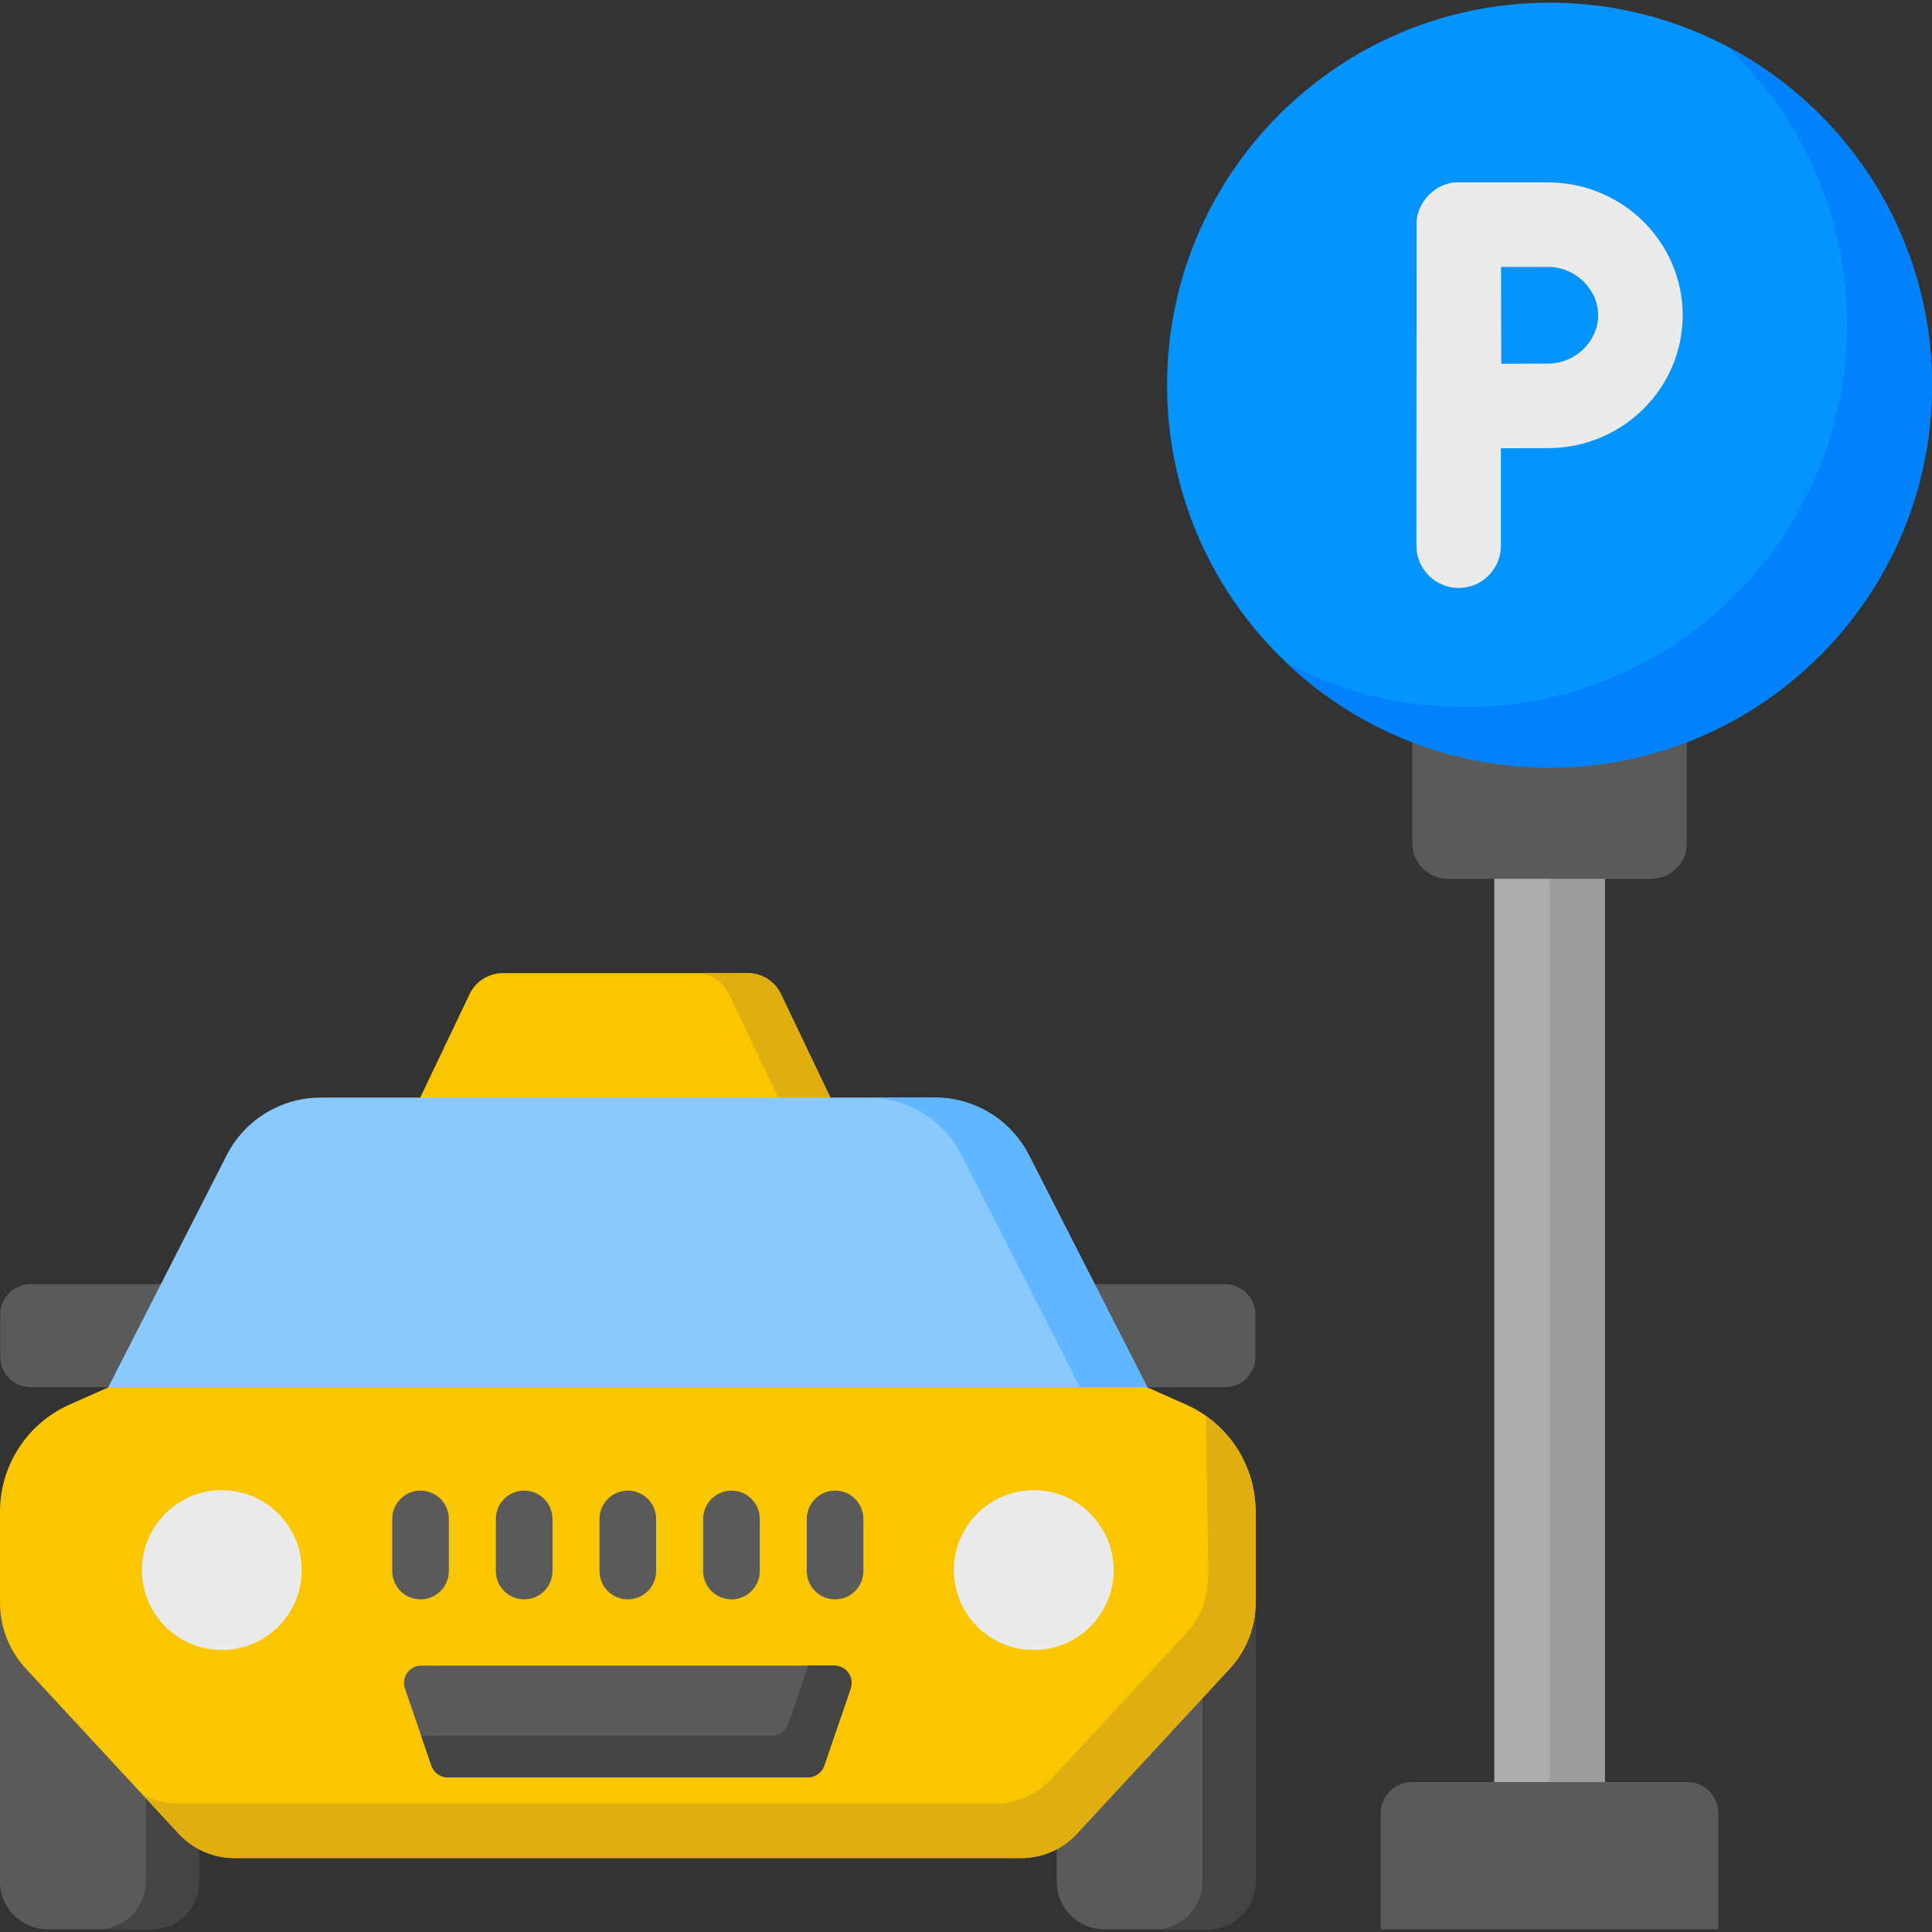 <svg id="Capa_1" enable-background="new 0 0 512 512" height="512" viewBox="0 0 512 512" width="512" xmlns="http://www.w3.org/2000/svg"><rect x="0" y="0" width="512" height="512" fill="#333333" stroke="none"/><path d="m395.996 222.159h29.293v258.082h-29.293z" fill="#acacac"/><path d="m410.642 222.159h14.647v258.082h-14.647z" fill="#9c9c9c"/><path d="m374.155 472.266h72.974c4.559 0 8.255 3.696 8.255 8.255v30.765h-89.484v-30.765c0-4.559 3.696-8.255 8.255-8.255z" fill="#5a5a5a"/><path d="m437.611 232.898h-53.936c-5.198 0-9.411-4.214-9.411-9.411v-35.074h72.759v35.074c-.001 5.197-4.215 9.411-9.412 9.411z" fill="#5a5a5a"/><path d="m511.999 102.07c0 55.978-45.379 101.356-101.356 101.356-55.977 0-101.356-45.379-101.356-101.356 0-55.977 45.379-101.356 101.356-101.356 55.977 0 101.356 45.379 101.356 101.356z" fill="#0593fc"/><path d="m512 102.067c0 55.981-45.384 101.355-101.355 101.355-26.874 0-51.32-10.464-69.459-27.543 14.034 7.367 30.012 11.523 46.958 11.523 55.981 0 101.365-45.384 101.365-101.355 0-27.996-11.348-53.327-29.693-71.671-.731-.731-1.471-1.451-2.233-2.15 9.157 4.784 17.491 10.927 24.734 18.17 18.334 18.345 29.683 43.686 29.683 71.671z" fill="#0182fc"/><path d="m397.753 144.62v-25.822c4.632-.023 9.611-.044 12.495-.044 19.672 0 35.677-15.793 35.677-35.207 0-19.413-16.004-35.206-35.677-35.206 0 0-24.43-.037-24.796 0-5.179.51-9.521 4.959-10.035 10.11-.019.186-.055 86.169-.055 86.169 0 6.174 5.022 11.196 11.196 11.196s11.195-5.022 11.195-11.196zm12.494-73.887c7.201 0 13.285 5.868 13.285 12.814s-6.083 12.815-13.285 12.815c-2.424 0-6.656.015-12.391.044-.023-4.591-.044-9.816-.044-12.858 0-2.532-.012-7.832-.026-12.814h12.461z" fill="#ebebeb"/><path d="m198.117 257.884h-64.819c-3.782 0-7.227 2.173-8.857 5.586l-14.04 29.407h55.307 55.307l-14.04-29.407c-1.631-3.413-5.076-5.586-8.858-5.586z" fill="#fac600"/><path d="m221.012 292.877h-13.783l-14.044-29.407c-1.627-3.416-5.076-5.585-8.854-5.585h13.783c3.784 0 7.233 2.17 8.86 5.585z" fill="#e0ae10"/><path d="m47.183 367.621h-39.067c-4.446 0-8.05-3.604-8.05-8.05v-11.197c0-4.446 3.604-8.05 8.05-8.05h39.067z" fill="#5a5a5a"/><path d="m285.571 367.621h39.067c4.446 0 8.05-3.604 8.05-8.05v-11.197c0-4.446-3.604-8.05-8.05-8.05h-39.067z" fill="#5a5a5a"/><path d="m272.669 306.126c-4.776-9.36-14.397-15.252-24.905-15.252h-81.387-81.387c-10.508 0-20.129 5.892-24.905 15.252l-31.379 61.495h137.671 137.671z" fill="#8ac9fe"/><path d="m304.05 367.619h-17.848l-31.376-61.493c-4.775-9.363-14.399-15.249-24.907-15.249h17.848c10.508 0 20.125 5.887 24.9 15.249z" fill="#60b7ff"/><path d="m40.055 511.286h-27.405c-6.987 0-12.65-5.664-12.65-12.65v-74.664h52.705v74.664c0 6.986-5.664 12.65-12.65 12.65z" fill="#5a5a5a"/><path d="m320.104 511.286h-27.404c-6.987 0-12.65-5.664-12.65-12.65v-74.664h52.705v74.664c-.001 6.986-5.665 12.65-12.651 12.65z" fill="#5a5a5a"/><path d="m52.705 423.97v74.665c0 6.988-5.661 12.649-12.649 12.649h-14.081c6.988 0 12.649-5.661 12.649-12.649v-74.665z" fill="#444"/><path d="m332.754 423.97v74.665c0 6.988-5.661 12.649-12.649 12.649h-14.081c6.988 0 12.656-5.661 12.656-12.649v-74.665z" fill="#444"/><path d="m303.958 367.621h-137.581-137.581l-10.358 4.604c-11.212 4.983-18.438 16.101-18.438 28.371v24.121c0 6.489 2.449 12.74 6.858 17.501l40.509 43.75c3.799 4.103 9.137 6.435 14.728 6.435h104.281 104.281c5.591 0 10.929-2.332 14.728-6.435l40.509-43.75c4.409-4.762 6.858-11.012 6.858-17.501v-24.121c0-12.27-7.226-23.388-18.438-28.371z" fill="#fac600"/><g fill="#5a5a5a"><path d="m111.443 423.844c4.143 0 7.5-3.357 7.5-7.5v-13.813c0-4.143-3.357-7.5-7.5-7.5s-7.5 3.357-7.5 7.5v13.813c0 4.142 3.358 7.5 7.5 7.5z"/><path d="m138.91 423.844c4.143 0 7.5-3.357 7.5-7.5v-13.813c0-4.143-3.357-7.5-7.5-7.5s-7.5 3.357-7.5 7.5v13.813c0 4.142 3.358 7.5 7.5 7.5z"/><path d="m166.377 423.844c4.143 0 7.5-3.357 7.5-7.5v-13.813c0-4.143-3.357-7.5-7.5-7.5s-7.5 3.357-7.5 7.5v13.813c0 4.142 3.357 7.5 7.5 7.5z"/><path d="m193.844 423.844c4.143 0 7.5-3.357 7.5-7.5v-13.813c0-4.143-3.357-7.5-7.5-7.5s-7.5 3.357-7.5 7.5v13.813c0 4.142 3.357 7.5 7.5 7.5z"/><path d="m221.311 423.844c4.143 0 7.5-3.357 7.5-7.5v-13.813c0-4.143-3.357-7.5-7.5-7.5s-7.5 3.357-7.5 7.5v13.813c0 4.142 3.357 7.5 7.5 7.5z"/></g><path d="m319.602 375.226c8.143 5.743 13.151 15.157 13.151 25.369v24.126c0 6.487-2.449 12.733-6.861 17.498l-40.508 43.748c-3.797 4.108-9.134 6.437-14.724 6.437h-208.567c-5.59 0-10.926-2.329-14.724-6.437l-9.741-10.517c2.986 1.659 6.381 2.555 9.868 2.555h216.167c5.668 0 11.082-2.364 14.928-6.522 11.668-12.599 23.152-25.001 34.812-37.593 5.28-5.703 6.896-10.065 6.811-18.253z" fill="#e0ae10"/><path d="m111.662 441.402c-3.151 0-5.366 3.101-4.344 6.082l7.007 20.438c.636 1.856 2.382 3.103 4.344 3.103h95.415c1.962 0 3.708-1.247 4.344-3.103l7.007-20.438c1.022-2.981-1.193-6.082-4.344-6.082z" fill="#5a5a5a"/><path d="m225.438 447.484-7.009 20.441c-.635 1.856-2.386 3.099-4.348 3.099h-95.408c-1.969 0-3.713-1.242-4.348-3.099l-2.725-7.955c.085.014.176.014.268.014h92.804c1.913 0 3.607-1.214 4.228-3.021l5.336-15.564h6.854c3.155 0 5.365 3.106 4.348 6.085z" fill="#444"/><circle cx="58.793" cy="416.089" fill="#ebebeb" r="21.177"/><circle cx="273.961" cy="416.089" fill="#ebebeb" r="21.177"/></svg>